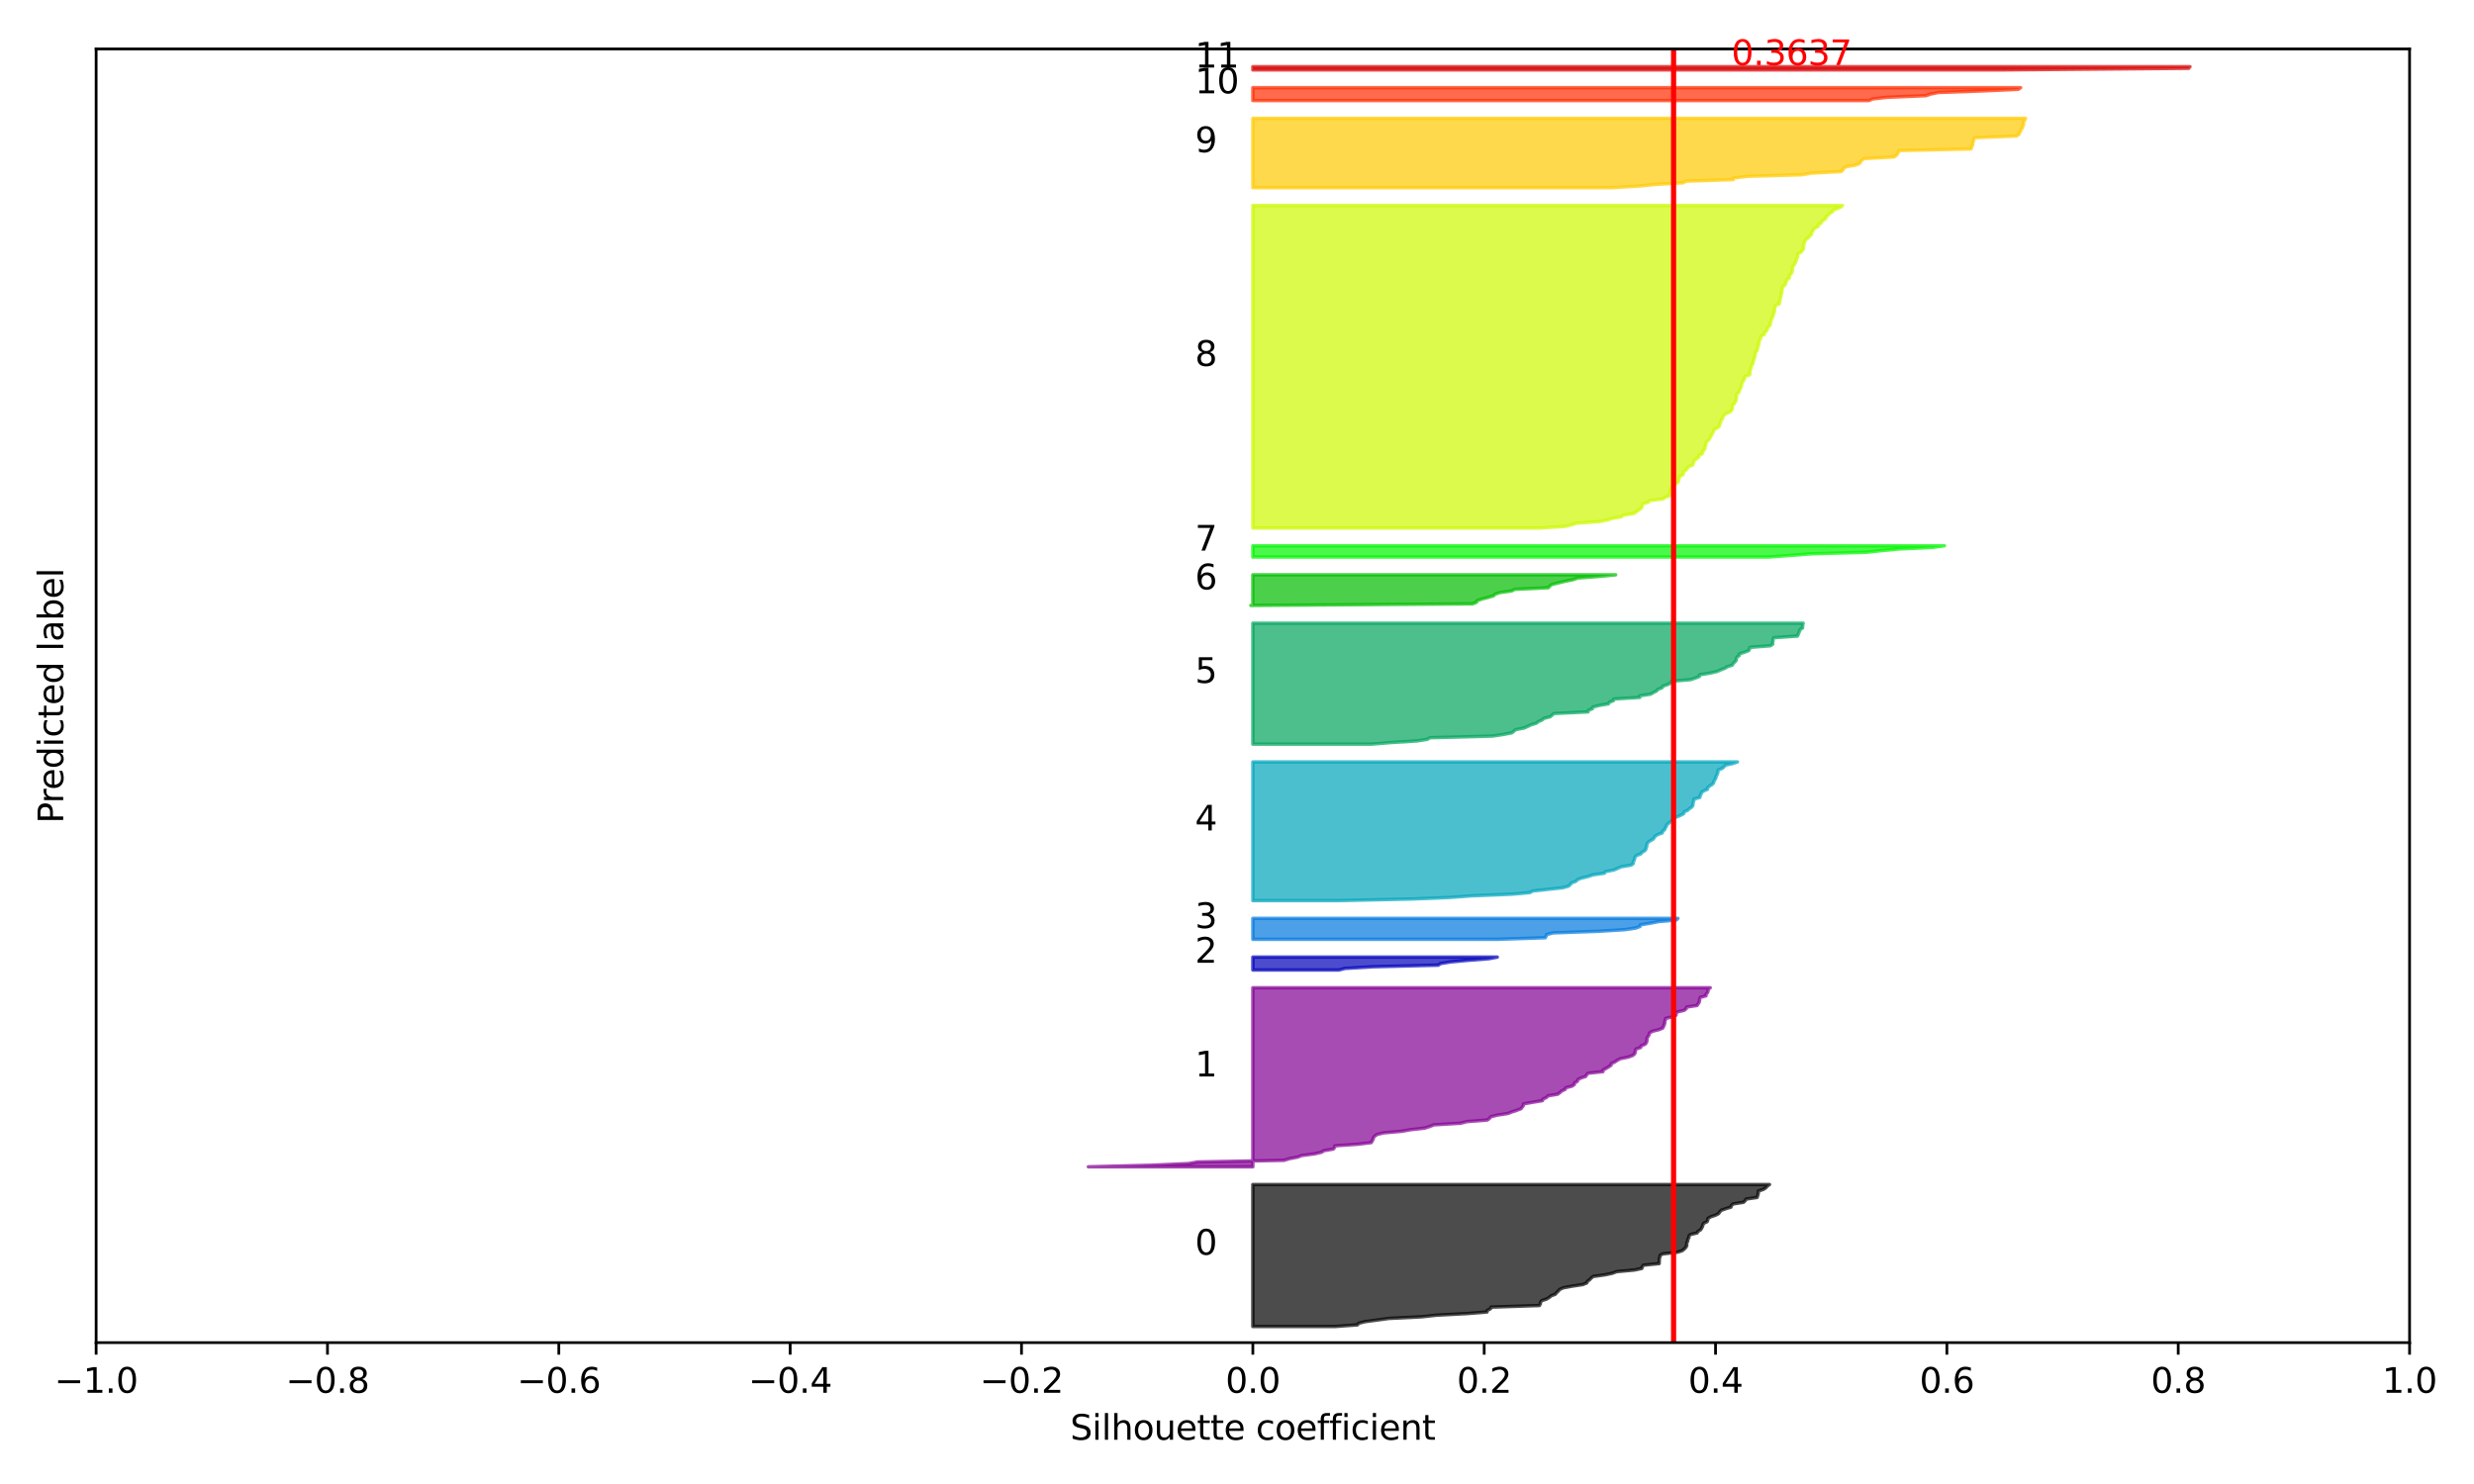 <?xml version="1.0" encoding="utf-8" standalone="no"?>
<!DOCTYPE svg PUBLIC "-//W3C//DTD SVG 1.1//EN"
  "http://www.w3.org/Graphics/SVG/1.1/DTD/svg11.dtd">
<svg xmlns:xlink="http://www.w3.org/1999/xlink" width="720pt" height="432pt" viewBox="0 0 720 432" xmlns="http://www.w3.org/2000/svg" version="1.1">
 <defs>
  <style type="text/css">*{stroke-linejoin: round; stroke-linecap: butt}</style>
 </defs>
 <g id="figure_1">
  <g id="patch_1">
   <path d="M 0 432 
L 720 432 
L 720 0 
L 0 0 
z
" style="fill: #ffffff"/>
  </g>
  <g id="axes_1">
   <g id="patch_2">
    <path d="M 27.978 390.844 
L 701.248 390.844 
L 701.248 14.251 
L 27.978 14.251 
z
" style="fill: #ffffff"/>
   </g>
   <g id="PolyCollection_1">
    <defs>
     <path id="m25651859dd" d="M 388.564 -45.852 
L 364.613 -45.852 
L 364.613 -46.321 
L 364.613 -46.791 
L 364.613 -47.261 
L 364.613 -47.73 
L 364.613 -48.2 
L 364.613 -48.669 
L 364.613 -49.139 
L 364.613 -49.608 
L 364.613 -50.078 
L 364.613 -50.548 
L 364.613 -51.017 
L 364.613 -51.487 
L 364.613 -51.956 
L 364.613 -52.426 
L 364.613 -52.895 
L 364.613 -53.365 
L 364.613 -53.835 
L 364.613 -54.304 
L 364.613 -54.774 
L 364.613 -55.243 
L 364.613 -55.713 
L 364.613 -56.182 
L 364.613 -56.652 
L 364.613 -57.122 
L 364.613 -57.591 
L 364.613 -58.061 
L 364.613 -58.53 
L 364.613 -59 
L 364.613 -59.469 
L 364.613 -59.939 
L 364.613 -60.409 
L 364.613 -60.878 
L 364.613 -61.348 
L 364.613 -61.817 
L 364.613 -62.287 
L 364.613 -62.756 
L 364.613 -63.226 
L 364.613 -63.695 
L 364.613 -64.165 
L 364.613 -64.635 
L 364.613 -65.104 
L 364.613 -65.574 
L 364.613 -66.043 
L 364.613 -66.513 
L 364.613 -66.982 
L 364.613 -67.452 
L 364.613 -67.922 
L 364.613 -68.391 
L 364.613 -68.861 
L 364.613 -69.33 
L 364.613 -69.8 
L 364.613 -70.269 
L 364.613 -70.739 
L 364.613 -71.209 
L 364.613 -71.678 
L 364.613 -72.148 
L 364.613 -72.617 
L 364.613 -73.087 
L 364.613 -73.556 
L 364.613 -74.026 
L 364.613 -74.496 
L 364.613 -74.965 
L 364.613 -75.435 
L 364.613 -75.904 
L 364.613 -76.374 
L 364.613 -76.843 
L 364.613 -77.313 
L 364.613 -77.782 
L 364.613 -78.252 
L 364.613 -78.722 
L 364.613 -79.191 
L 364.613 -79.661 
L 364.613 -80.13 
L 364.613 -80.6 
L 364.613 -81.069 
L 364.613 -81.539 
L 364.613 -82.009 
L 364.613 -82.478 
L 364.613 -82.948 
L 364.613 -83.417 
L 364.613 -83.887 
L 364.613 -84.356 
L 364.613 -84.826 
L 364.613 -85.296 
L 364.613 -85.765 
L 364.613 -86.235 
L 364.613 -86.704 
L 364.613 -87.174 
L 514.967 -87.174 
L 514.967 -87.174 
L 514.282 -86.704 
L 513.905 -86.235 
L 513.185 -85.765 
L 511.75 -85.296 
L 511.733 -84.826 
L 511.646 -84.356 
L 511.508 -83.887 
L 511.344 -83.417 
L 508.17 -82.948 
L 507.892 -82.478 
L 507.421 -82.009 
L 504.425 -81.539 
L 503.878 -81.069 
L 503.747 -80.6 
L 502.196 -80.13 
L 500.898 -79.661 
L 500.464 -79.191 
L 500.172 -78.722 
L 499.254 -78.252 
L 497.868 -77.782 
L 497.072 -77.313 
L 496.995 -76.843 
L 496.821 -76.374 
L 495.831 -75.904 
L 495.585 -75.435 
L 495.469 -74.965 
L 495.226 -74.496 
L 494.931 -74.026 
L 494.18 -73.556 
L 493.894 -73.087 
L 491.927 -72.617 
L 491.511 -72.148 
L 491.508 -71.678 
L 491.193 -71.209 
L 491.191 -70.739 
L 490.907 -70.269 
L 490.89 -69.8 
L 490.863 -69.33 
L 490.605 -68.861 
L 490.151 -68.391 
L 489.551 -67.922 
L 488.078 -67.452 
L 483.852 -66.982 
L 483.108 -66.513 
L 483.061 -66.043 
L 482.904 -65.574 
L 482.895 -65.104 
L 482.885 -64.635 
L 482.859 -64.165 
L 478.277 -63.695 
L 477.94 -63.226 
L 477.815 -62.756 
L 475.617 -62.287 
L 470.482 -61.817 
L 469.225 -61.348 
L 466.998 -60.878 
L 463.635 -60.409 
L 463.073 -59.939 
L 462.624 -59.469 
L 461.978 -59 
L 461.79 -58.53 
L 460.649 -58.061 
L 457.52 -57.591 
L 454.987 -57.122 
L 453.924 -56.652 
L 453.518 -56.182 
L 453.013 -55.713 
L 452.628 -55.243 
L 451.42 -54.774 
L 450.853 -54.304 
L 450.078 -53.835 
L 448.653 -53.365 
L 448.33 -52.895 
L 448.279 -52.426 
L 447.996 -51.956 
L 433.951 -51.487 
L 433.777 -51.017 
L 432.851 -50.548 
L 432.76 -50.078 
L 426.937 -49.608 
L 418.036 -49.139 
L 413.73 -48.669 
L 404.186 -48.2 
L 400.763 -47.73 
L 397.237 -47.261 
L 395.415 -46.791 
L 395.028 -46.321 
L 388.564 -45.852 
z
" style="stroke: #000000; stroke-opacity: 0.7"/>
    </defs>
    <g clip-path="url(#p07e2d8b23a)">
     <use xlink:href="#m25651859dd" x="0" y="432" style="fill-opacity: 0.7; stroke: #000000; stroke-opacity: 0.7"/>
    </g>
   </g>
   <g id="PolyCollection_2">
    <defs>
     <path id="m654846aa7e" d="M 316.748 -92.339 
L 364.613 -92.339 
L 364.613 -92.809 
L 364.613 -93.278 
L 364.613 -93.748 
L 364.613 -94.217 
L 364.613 -94.687 
L 364.613 -95.156 
L 364.613 -95.626 
L 364.613 -96.096 
L 364.613 -96.565 
L 364.613 -97.035 
L 364.613 -97.504 
L 364.613 -97.974 
L 364.613 -98.443 
L 364.613 -98.913 
L 364.613 -99.383 
L 364.613 -99.852 
L 364.613 -100.322 
L 364.613 -100.791 
L 364.613 -101.261 
L 364.613 -101.73 
L 364.613 -102.2 
L 364.613 -102.67 
L 364.613 -103.139 
L 364.613 -103.609 
L 364.613 -104.078 
L 364.613 -104.548 
L 364.613 -105.017 
L 364.613 -105.487 
L 364.613 -105.957 
L 364.613 -106.426 
L 364.613 -106.896 
L 364.613 -107.365 
L 364.613 -107.835 
L 364.613 -108.304 
L 364.613 -108.774 
L 364.613 -109.244 
L 364.613 -109.713 
L 364.613 -110.183 
L 364.613 -110.652 
L 364.613 -111.122 
L 364.613 -111.591 
L 364.613 -112.061 
L 364.613 -112.53 
L 364.613 -113 
L 364.613 -113.47 
L 364.613 -113.939 
L 364.613 -114.409 
L 364.613 -114.878 
L 364.613 -115.348 
L 364.613 -115.817 
L 364.613 -116.287 
L 364.613 -116.757 
L 364.613 -117.226 
L 364.613 -117.696 
L 364.613 -118.165 
L 364.613 -118.635 
L 364.613 -119.104 
L 364.613 -119.574 
L 364.613 -120.044 
L 364.613 -120.513 
L 364.613 -120.983 
L 364.613 -121.452 
L 364.613 -121.922 
L 364.613 -122.391 
L 364.613 -122.861 
L 364.613 -123.331 
L 364.613 -123.8 
L 364.613 -124.27 
L 364.613 -124.739 
L 364.613 -125.209 
L 364.613 -125.678 
L 364.613 -126.148 
L 364.613 -126.617 
L 364.613 -127.087 
L 364.613 -127.557 
L 364.613 -128.026 
L 364.613 -128.496 
L 364.613 -128.965 
L 364.613 -129.435 
L 364.613 -129.904 
L 364.613 -130.374 
L 364.613 -130.844 
L 364.613 -131.313 
L 364.613 -131.783 
L 364.613 -132.252 
L 364.613 -132.722 
L 364.613 -133.191 
L 364.613 -133.661 
L 364.613 -134.131 
L 364.613 -134.6 
L 364.613 -135.07 
L 364.613 -135.539 
L 364.613 -136.009 
L 364.613 -136.478 
L 364.613 -136.948 
L 364.613 -137.418 
L 364.613 -137.887 
L 364.613 -138.357 
L 364.613 -138.826 
L 364.613 -139.296 
L 364.613 -139.765 
L 364.613 -140.235 
L 364.613 -140.705 
L 364.613 -141.174 
L 364.613 -141.644 
L 364.613 -142.113 
L 364.613 -142.583 
L 364.613 -143.052 
L 364.613 -143.522 
L 364.613 -143.991 
L 364.613 -144.461 
L 497.722 -144.461 
L 497.722 -144.461 
L 497.163 -143.991 
L 497.094 -143.522 
L 496.943 -143.052 
L 496.51 -142.583 
L 496.498 -142.113 
L 494.818 -141.644 
L 494.654 -141.174 
L 494.601 -140.705 
L 494.506 -140.235 
L 494.2 -139.765 
L 493.885 -139.296 
L 490.814 -138.826 
L 490.733 -138.357 
L 490.137 -137.887 
L 488.156 -137.418 
L 487.769 -136.948 
L 487.767 -136.478 
L 486.826 -136.009 
L 484.755 -135.539 
L 484.683 -135.07 
L 484.501 -134.6 
L 484.49 -134.131 
L 484.339 -133.661 
L 484.131 -133.191 
L 483.901 -132.722 
L 482.756 -132.252 
L 480.868 -131.783 
L 480.061 -131.313 
L 479.944 -130.844 
L 479.714 -130.374 
L 479.351 -129.904 
L 479.312 -129.435 
L 479.293 -128.965 
L 479.148 -128.496 
L 478.781 -128.026 
L 477.613 -127.557 
L 477.5 -127.087 
L 476.13 -126.617 
L 475.919 -126.148 
L 475.903 -125.678 
L 475.706 -125.209 
L 475.126 -124.739 
L 473.805 -124.27 
L 471.489 -123.8 
L 470.644 -123.331 
L 469.957 -122.861 
L 468.919 -122.391 
L 468.867 -121.922 
L 468.177 -121.452 
L 467.386 -120.983 
L 466.522 -120.513 
L 466.502 -120.044 
L 462.153 -119.574 
L 461.741 -119.104 
L 461.457 -118.635 
L 459.997 -118.165 
L 459.157 -117.696 
L 459.063 -117.226 
L 458.244 -116.757 
L 458.167 -116.287 
L 457.481 -115.817 
L 455.66 -115.348 
L 455.498 -114.878 
L 454.496 -114.409 
L 453.961 -113.939 
L 453.35 -113.47 
L 450.52 -113 
L 450.091 -112.53 
L 449.036 -112.061 
L 448.898 -111.591 
L 446.047 -111.122 
L 443.412 -110.652 
L 443.353 -110.183 
L 443.004 -109.713 
L 442.65 -109.244 
L 441.388 -108.774 
L 439.974 -108.304 
L 438.751 -107.835 
L 435.655 -107.365 
L 433.853 -106.896 
L 433.477 -106.426 
L 432.853 -105.957 
L 426.857 -105.487 
L 425.075 -105.017 
L 417.304 -104.548 
L 416.118 -104.078 
L 414.626 -103.609 
L 410.541 -103.139 
L 407.849 -102.67 
L 402.562 -102.2 
L 400.727 -101.73 
L 400.073 -101.261 
L 399.702 -100.791 
L 399.592 -100.322 
L 399.35 -99.852 
L 399.068 -99.383 
L 395.259 -98.913 
L 388.471 -98.443 
L 388.405 -97.974 
L 388.036 -97.504 
L 385.285 -97.035 
L 384.547 -96.565 
L 382.486 -96.096 
L 378.844 -95.626 
L 377.579 -95.156 
L 375.165 -94.687 
L 373.64 -94.217 
L 348.482 -93.748 
L 345.907 -93.278 
L 335.527 -92.809 
L 316.748 -92.339 
z
" style="stroke: #820093; stroke-opacity: 0.7"/>
    </defs>
    <g clip-path="url(#p07e2d8b23a)">
     <use xlink:href="#m654846aa7e" x="0" y="432" style="fill: #820093; fill-opacity: 0.7; stroke: #820093; stroke-opacity: 0.7"/>
    </g>
   </g>
   <g id="PolyCollection_3">
    <defs>
     <path id="m711952a41f" d="M 389.634 -149.626 
L 364.613 -149.626 
L 364.613 -150.096 
L 364.613 -150.565 
L 364.613 -151.035 
L 364.613 -151.505 
L 364.613 -151.974 
L 364.613 -152.444 
L 364.613 -152.913 
L 364.613 -153.383 
L 435.749 -153.383 
L 435.749 -153.383 
L 433.213 -152.913 
L 427.175 -152.444 
L 422.111 -151.974 
L 419.246 -151.505 
L 418.549 -151.035 
L 399.46 -150.565 
L 391.45 -150.096 
L 389.634 -149.626 
z
" style="stroke: #0000b9; stroke-opacity: 0.7"/>
    </defs>
    <g clip-path="url(#p07e2d8b23a)">
     <use xlink:href="#m711952a41f" x="0" y="432" style="fill: #0000b9; fill-opacity: 0.7; stroke: #0000b9; stroke-opacity: 0.7"/>
    </g>
   </g>
   <g id="PolyCollection_4">
    <defs>
     <path id="m4309e79efb" d="M 435.506 -158.548 
L 364.613 -158.548 
L 364.613 -159.018 
L 364.613 -159.487 
L 364.613 -159.957 
L 364.613 -160.426 
L 364.613 -160.896 
L 364.613 -161.365 
L 364.613 -161.835 
L 364.613 -162.305 
L 364.613 -162.774 
L 364.613 -163.244 
L 364.613 -163.713 
L 364.613 -164.183 
L 364.613 -164.652 
L 488.331 -164.652 
L 488.331 -164.652 
L 487.818 -164.183 
L 482.629 -163.713 
L 480.274 -163.244 
L 477.392 -162.774 
L 477.298 -162.305 
L 476.033 -161.835 
L 472.852 -161.365 
L 465.326 -160.896 
L 452.034 -160.426 
L 450.128 -159.957 
L 449.959 -159.487 
L 449.721 -159.018 
L 435.506 -158.548 
z
" style="stroke: #0078dd; stroke-opacity: 0.7"/>
    </defs>
    <g clip-path="url(#p07e2d8b23a)">
     <use xlink:href="#m4309e79efb" x="0" y="432" style="fill: #0078dd; fill-opacity: 0.7; stroke: #0078dd; stroke-opacity: 0.7"/>
    </g>
   </g>
   <g id="PolyCollection_5">
    <defs>
     <path id="m66cce1c41d" d="M 389.41 -169.818 
L 364.613 -169.818 
L 364.613 -170.287 
L 364.613 -170.757 
L 364.613 -171.226 
L 364.613 -171.696 
L 364.613 -172.166 
L 364.613 -172.635 
L 364.613 -173.105 
L 364.613 -173.574 
L 364.613 -174.044 
L 364.613 -174.513 
L 364.613 -174.983 
L 364.613 -175.452 
L 364.613 -175.922 
L 364.613 -176.392 
L 364.613 -176.861 
L 364.613 -177.331 
L 364.613 -177.8 
L 364.613 -178.27 
L 364.613 -178.739 
L 364.613 -179.209 
L 364.613 -179.679 
L 364.613 -180.148 
L 364.613 -180.618 
L 364.613 -181.087 
L 364.613 -181.557 
L 364.613 -182.026 
L 364.613 -182.496 
L 364.613 -182.966 
L 364.613 -183.435 
L 364.613 -183.905 
L 364.613 -184.374 
L 364.613 -184.844 
L 364.613 -185.313 
L 364.613 -185.783 
L 364.613 -186.253 
L 364.613 -186.722 
L 364.613 -187.192 
L 364.613 -187.661 
L 364.613 -188.131 
L 364.613 -188.6 
L 364.613 -189.07 
L 364.613 -189.54 
L 364.613 -190.009 
L 364.613 -190.479 
L 364.613 -190.948 
L 364.613 -191.418 
L 364.613 -191.887 
L 364.613 -192.357 
L 364.613 -192.826 
L 364.613 -193.296 
L 364.613 -193.766 
L 364.613 -194.235 
L 364.613 -194.705 
L 364.613 -195.174 
L 364.613 -195.644 
L 364.613 -196.113 
L 364.613 -196.583 
L 364.613 -197.053 
L 364.613 -197.522 
L 364.613 -197.992 
L 364.613 -198.461 
L 364.613 -198.931 
L 364.613 -199.4 
L 364.613 -199.87 
L 364.613 -200.34 
L 364.613 -200.809 
L 364.613 -201.279 
L 364.613 -201.748 
L 364.613 -202.218 
L 364.613 -202.687 
L 364.613 -203.157 
L 364.613 -203.627 
L 364.613 -204.096 
L 364.613 -204.566 
L 364.613 -205.035 
L 364.613 -205.505 
L 364.613 -205.974 
L 364.613 -206.444 
L 364.613 -206.913 
L 364.613 -207.383 
L 364.613 -207.853 
L 364.613 -208.322 
L 364.613 -208.792 
L 364.613 -209.261 
L 364.613 -209.731 
L 364.613 -210.2 
L 505.65 -210.2 
L 505.65 -210.2 
L 504.28 -209.731 
L 502.16 -209.261 
L 501.74 -208.792 
L 501.2 -208.322 
L 500.014 -207.853 
L 499.968 -207.383 
L 499.883 -206.913 
L 499.702 -206.444 
L 499.419 -205.974 
L 499.35 -205.505 
L 499.071 -205.035 
L 498.788 -204.566 
L 498.708 -204.096 
L 498.252 -203.627 
L 497.488 -203.157 
L 496.937 -202.687 
L 496.904 -202.218 
L 495.779 -201.748 
L 495.17 -201.279 
L 495.047 -200.809 
L 494.762 -200.34 
L 494.718 -199.87 
L 492.997 -199.4 
L 492.947 -198.931 
L 492.789 -198.461 
L 492.717 -197.992 
L 492.674 -197.522 
L 492.334 -197.053 
L 491.618 -196.583 
L 491.136 -196.113 
L 490.073 -195.644 
L 490.025 -195.174 
L 489.177 -194.705 
L 488.108 -194.235 
L 486.848 -193.766 
L 486.803 -193.296 
L 486.168 -192.826 
L 485.644 -192.357 
L 485.068 -191.887 
L 484.927 -191.418 
L 484.633 -190.948 
L 484.449 -190.479 
L 483.865 -190.009 
L 483.772 -189.54 
L 482.477 -189.07 
L 481.701 -188.6 
L 481.426 -188.131 
L 481.037 -187.661 
L 480.157 -187.192 
L 479.563 -186.722 
L 479.299 -186.253 
L 479.269 -185.783 
L 479.133 -185.313 
L 479.011 -184.844 
L 478.712 -184.374 
L 477.868 -183.905 
L 477.539 -183.435 
L 476.276 -182.966 
L 475.824 -182.496 
L 475.722 -182.026 
L 475.596 -181.557 
L 475.331 -181.087 
L 475.329 -180.618 
L 474.691 -180.148 
L 471.813 -179.679 
L 470.77 -179.209 
L 469.66 -178.739 
L 467.218 -178.27 
L 466.913 -177.8 
L 463.571 -177.331 
L 462.225 -176.861 
L 460.216 -176.392 
L 459.076 -175.922 
L 458.624 -175.452 
L 457.341 -174.983 
L 456.995 -174.513 
L 456.474 -174.044 
L 454.776 -173.574 
L 450.445 -173.105 
L 446.096 -172.635 
L 445.225 -172.166 
L 440.065 -171.696 
L 428.404 -171.226 
L 422.125 -170.757 
L 410.712 -170.287 
L 389.41 -169.818 
z
" style="stroke: #00a4bb; stroke-opacity: 0.7"/>
    </defs>
    <g clip-path="url(#p07e2d8b23a)">
     <use xlink:href="#m66cce1c41d" x="0" y="432" style="fill: #00a4bb; fill-opacity: 0.7; stroke: #00a4bb; stroke-opacity: 0.7"/>
    </g>
   </g>
   <g id="PolyCollection_6">
    <defs>
     <path id="m4b6f84d130" d="M 399.123 -215.366 
L 364.613 -215.366 
L 364.613 -215.835 
L 364.613 -216.305 
L 364.613 -216.774 
L 364.613 -217.244 
L 364.613 -217.714 
L 364.613 -218.183 
L 364.613 -218.653 
L 364.613 -219.122 
L 364.613 -219.592 
L 364.613 -220.061 
L 364.613 -220.531 
L 364.613 -221.001 
L 364.613 -221.47 
L 364.613 -221.94 
L 364.613 -222.409 
L 364.613 -222.879 
L 364.613 -223.348 
L 364.613 -223.818 
L 364.613 -224.287 
L 364.613 -224.757 
L 364.613 -225.227 
L 364.613 -225.696 
L 364.613 -226.166 
L 364.613 -226.635 
L 364.613 -227.105 
L 364.613 -227.574 
L 364.613 -228.044 
L 364.613 -228.514 
L 364.613 -228.983 
L 364.613 -229.453 
L 364.613 -229.922 
L 364.613 -230.392 
L 364.613 -230.861 
L 364.613 -231.331 
L 364.613 -231.801 
L 364.613 -232.27 
L 364.613 -232.74 
L 364.613 -233.209 
L 364.613 -233.679 
L 364.613 -234.148 
L 364.613 -234.618 
L 364.613 -235.088 
L 364.613 -235.557 
L 364.613 -236.027 
L 364.613 -236.496 
L 364.613 -236.966 
L 364.613 -237.435 
L 364.613 -237.905 
L 364.613 -238.375 
L 364.613 -238.844 
L 364.613 -239.314 
L 364.613 -239.783 
L 364.613 -240.253 
L 364.613 -240.722 
L 364.613 -241.192 
L 364.613 -241.661 
L 364.613 -242.131 
L 364.613 -242.601 
L 364.613 -243.07 
L 364.613 -243.54 
L 364.613 -244.009 
L 364.613 -244.479 
L 364.613 -244.948 
L 364.613 -245.418 
L 364.613 -245.888 
L 364.613 -246.357 
L 364.613 -246.827 
L 364.613 -247.296 
L 364.613 -247.766 
L 364.613 -248.235 
L 364.613 -248.705 
L 364.613 -249.175 
L 364.613 -249.644 
L 364.613 -250.114 
L 364.613 -250.583 
L 524.765 -250.583 
L 524.765 -250.583 
L 524.639 -250.114 
L 524.617 -249.644 
L 524.579 -249.175 
L 523.807 -248.705 
L 523.716 -248.235 
L 523.498 -247.766 
L 523.337 -247.296 
L 523.098 -246.827 
L 516.214 -246.357 
L 516.021 -245.888 
L 515.983 -245.418 
L 515.918 -244.948 
L 515.911 -244.479 
L 515.256 -244.009 
L 509.243 -243.54 
L 509.172 -243.07 
L 508.909 -242.601 
L 507.675 -242.131 
L 506.212 -241.661 
L 506.17 -241.192 
L 505.511 -240.722 
L 505.328 -240.253 
L 505.297 -239.783 
L 504.874 -239.314 
L 504.395 -238.844 
L 504.151 -238.375 
L 502.686 -237.905 
L 501.914 -237.435 
L 500.695 -236.966 
L 499.616 -236.496 
L 497.529 -236.027 
L 494.609 -235.557 
L 494.574 -235.088 
L 493.374 -234.618 
L 491.981 -234.148 
L 486.426 -233.679 
L 486.37 -233.209 
L 485.349 -232.74 
L 483.958 -232.27 
L 483.708 -231.801 
L 482.501 -231.331 
L 482.091 -230.861 
L 481.17 -230.392 
L 480.361 -229.922 
L 477.228 -229.453 
L 477.22 -228.983 
L 469.626 -228.514 
L 469.559 -228.044 
L 468.341 -227.574 
L 468.096 -227.105 
L 465.365 -226.635 
L 463.528 -226.166 
L 463.438 -225.696 
L 462.235 -225.227 
L 462.168 -224.757 
L 452.241 -224.287 
L 451.684 -223.818 
L 451.155 -223.348 
L 449.334 -222.879 
L 448.776 -222.409 
L 447.7 -221.94 
L 447.112 -221.47 
L 445.548 -221.001 
L 444.594 -220.531 
L 443.531 -220.061 
L 441.092 -219.592 
L 440.561 -219.122 
L 439.959 -218.653 
L 437.487 -218.183 
L 434.343 -217.714 
L 416.173 -217.244 
L 415.358 -216.774 
L 412.385 -216.305 
L 404.791 -215.835 
L 399.123 -215.366 
z
" style="stroke: #00a55d; stroke-opacity: 0.7"/>
    </defs>
    <g clip-path="url(#p07e2d8b23a)">
     <use xlink:href="#m4b6f84d130" x="0" y="432" style="fill: #00a55d; fill-opacity: 0.7; stroke: #00a55d; stroke-opacity: 0.7"/>
    </g>
   </g>
   <g id="PolyCollection_7">
    <defs>
     <path id="m544bb73fcc" d="M 364.039 -255.748 
L 364.613 -255.748 
L 364.613 -256.218 
L 364.613 -256.688 
L 364.613 -257.157 
L 364.613 -257.627 
L 364.613 -258.096 
L 364.613 -258.566 
L 364.613 -259.035 
L 364.613 -259.505 
L 364.613 -259.975 
L 364.613 -260.444 
L 364.613 -260.914 
L 364.613 -261.383 
L 364.613 -261.853 
L 364.613 -262.322 
L 364.613 -262.792 
L 364.613 -263.262 
L 364.613 -263.731 
L 364.613 -264.201 
L 364.613 -264.67 
L 470.196 -264.67 
L 470.196 -264.67 
L 465.313 -264.201 
L 459.117 -263.731 
L 457.792 -263.262 
L 455.496 -262.792 
L 453.538 -262.322 
L 451.645 -261.853 
L 451 -261.383 
L 450.611 -260.914 
L 440.831 -260.444 
L 439.923 -259.975 
L 436.523 -259.505 
L 435.092 -259.035 
L 434.652 -258.566 
L 433.064 -258.096 
L 431.275 -257.627 
L 429.856 -257.157 
L 429.707 -256.688 
L 428.552 -256.218 
L 364.039 -255.748 
z
" style="stroke: #00bc00; stroke-opacity: 0.7"/>
    </defs>
    <g clip-path="url(#p07e2d8b23a)">
     <use xlink:href="#m544bb73fcc" x="0" y="432" style="fill: #00bc00; fill-opacity: 0.7; stroke: #00bc00; stroke-opacity: 0.7"/>
    </g>
   </g>
   <g id="PolyCollection_8">
    <defs>
     <path id="m1ea34bad86" d="M 514.609 -269.836 
L 364.613 -269.836 
L 364.613 -270.305 
L 364.613 -270.775 
L 364.613 -271.244 
L 364.613 -271.714 
L 364.613 -272.183 
L 364.613 -272.653 
L 364.613 -273.122 
L 565.896 -273.122 
L 565.896 -273.122 
L 562.517 -272.653 
L 552.572 -272.183 
L 547.643 -271.714 
L 543.433 -271.244 
L 527.105 -270.775 
L 520.982 -270.305 
L 514.609 -269.836 
z
" style="stroke: #00f400; stroke-opacity: 0.7"/>
    </defs>
    <g clip-path="url(#p07e2d8b23a)">
     <use xlink:href="#m1ea34bad86" x="0" y="432" style="fill: #00f400; fill-opacity: 0.7; stroke: #00f400; stroke-opacity: 0.7"/>
    </g>
   </g>
   <g id="PolyCollection_9">
    <defs>
     <path id="m720dd9f425" d="M 448.201 -278.288 
L 364.613 -278.288 
L 364.613 -278.757 
L 364.613 -279.227 
L 364.613 -279.696 
L 364.613 -280.166 
L 364.613 -280.636 
L 364.613 -281.105 
L 364.613 -281.575 
L 364.613 -282.044 
L 364.613 -282.514 
L 364.613 -282.983 
L 364.613 -283.453 
L 364.613 -283.923 
L 364.613 -284.392 
L 364.613 -284.862 
L 364.613 -285.331 
L 364.613 -285.801 
L 364.613 -286.27 
L 364.613 -286.74 
L 364.613 -287.209 
L 364.613 -287.679 
L 364.613 -288.149 
L 364.613 -288.618 
L 364.613 -289.088 
L 364.613 -289.557 
L 364.613 -290.027 
L 364.613 -290.496 
L 364.613 -290.966 
L 364.613 -291.436 
L 364.613 -291.905 
L 364.613 -292.375 
L 364.613 -292.844 
L 364.613 -293.314 
L 364.613 -293.783 
L 364.613 -294.253 
L 364.613 -294.723 
L 364.613 -295.192 
L 364.613 -295.662 
L 364.613 -296.131 
L 364.613 -296.601 
L 364.613 -297.07 
L 364.613 -297.54 
L 364.613 -298.01 
L 364.613 -298.479 
L 364.613 -298.949 
L 364.613 -299.418 
L 364.613 -299.888 
L 364.613 -300.357 
L 364.613 -300.827 
L 364.613 -301.297 
L 364.613 -301.766 
L 364.613 -302.236 
L 364.613 -302.705 
L 364.613 -303.175 
L 364.613 -303.644 
L 364.613 -304.114 
L 364.613 -304.583 
L 364.613 -305.053 
L 364.613 -305.523 
L 364.613 -305.992 
L 364.613 -306.462 
L 364.613 -306.931 
L 364.613 -307.401 
L 364.613 -307.87 
L 364.613 -308.34 
L 364.613 -308.81 
L 364.613 -309.279 
L 364.613 -309.749 
L 364.613 -310.218 
L 364.613 -310.688 
L 364.613 -311.157 
L 364.613 -311.627 
L 364.613 -312.097 
L 364.613 -312.566 
L 364.613 -313.036 
L 364.613 -313.505 
L 364.613 -313.975 
L 364.613 -314.444 
L 364.613 -314.914 
L 364.613 -315.384 
L 364.613 -315.853 
L 364.613 -316.323 
L 364.613 -316.792 
L 364.613 -317.262 
L 364.613 -317.731 
L 364.613 -318.201 
L 364.613 -318.671 
L 364.613 -319.14 
L 364.613 -319.61 
L 364.613 -320.079 
L 364.613 -320.549 
L 364.613 -321.018 
L 364.613 -321.488 
L 364.613 -321.957 
L 364.613 -322.427 
L 364.613 -322.897 
L 364.613 -323.366 
L 364.613 -323.836 
L 364.613 -324.305 
L 364.613 -324.775 
L 364.613 -325.244 
L 364.613 -325.714 
L 364.613 -326.184 
L 364.613 -326.653 
L 364.613 -327.123 
L 364.613 -327.592 
L 364.613 -328.062 
L 364.613 -328.531 
L 364.613 -329.001 
L 364.613 -329.471 
L 364.613 -329.94 
L 364.613 -330.41 
L 364.613 -330.879 
L 364.613 -331.349 
L 364.613 -331.818 
L 364.613 -332.288 
L 364.613 -332.758 
L 364.613 -333.227 
L 364.613 -333.697 
L 364.613 -334.166 
L 364.613 -334.636 
L 364.613 -335.105 
L 364.613 -335.575 
L 364.613 -336.044 
L 364.613 -336.514 
L 364.613 -336.984 
L 364.613 -337.453 
L 364.613 -337.923 
L 364.613 -338.392 
L 364.613 -338.862 
L 364.613 -339.331 
L 364.613 -339.801 
L 364.613 -340.271 
L 364.613 -340.74 
L 364.613 -341.21 
L 364.613 -341.679 
L 364.613 -342.149 
L 364.613 -342.618 
L 364.613 -343.088 
L 364.613 -343.558 
L 364.613 -344.027 
L 364.613 -344.497 
L 364.613 -344.966 
L 364.613 -345.436 
L 364.613 -345.905 
L 364.613 -346.375 
L 364.613 -346.845 
L 364.613 -347.314 
L 364.613 -347.784 
L 364.613 -348.253 
L 364.613 -348.723 
L 364.613 -349.192 
L 364.613 -349.662 
L 364.613 -350.132 
L 364.613 -350.601 
L 364.613 -351.071 
L 364.613 -351.54 
L 364.613 -352.01 
L 364.613 -352.479 
L 364.613 -352.949 
L 364.613 -353.418 
L 364.613 -353.888 
L 364.613 -354.358 
L 364.613 -354.827 
L 364.613 -355.297 
L 364.613 -355.766 
L 364.613 -356.236 
L 364.613 -356.705 
L 364.613 -357.175 
L 364.613 -357.645 
L 364.613 -358.114 
L 364.613 -358.584 
L 364.613 -359.053 
L 364.613 -359.523 
L 364.613 -359.992 
L 364.613 -360.462 
L 364.613 -360.932 
L 364.613 -361.401 
L 364.613 -361.871 
L 364.613 -362.34 
L 364.613 -362.81 
L 364.613 -363.279 
L 364.613 -363.749 
L 364.613 -364.219 
L 364.613 -364.688 
L 364.613 -365.158 
L 364.613 -365.627 
L 364.613 -366.097 
L 364.613 -366.566 
L 364.613 -367.036 
L 364.613 -367.505 
L 364.613 -367.975 
L 364.613 -368.445 
L 364.613 -368.914 
L 364.613 -369.384 
L 364.613 -369.853 
L 364.613 -370.323 
L 364.613 -370.792 
L 364.613 -371.262 
L 364.613 -371.732 
L 364.613 -372.201 
L 536.22 -372.201 
L 536.22 -372.201 
L 535.776 -371.732 
L 534.677 -371.262 
L 533.389 -370.792 
L 533.303 -370.323 
L 532.402 -369.853 
L 532.107 -369.384 
L 531.42 -368.914 
L 531.382 -368.445 
L 530.836 -367.975 
L 530.092 -367.505 
L 530.006 -367.036 
L 529.137 -366.566 
L 529.128 -366.097 
L 528.232 -365.627 
L 527.759 -365.158 
L 527.546 -364.688 
L 527.191 -364.219 
L 527.173 -363.749 
L 526.681 -363.279 
L 526.274 -362.81 
L 525.659 -362.34 
L 525.329 -361.871 
L 525.173 -361.401 
L 524.94 -360.932 
L 524.938 -360.462 
L 524.868 -359.992 
L 524.858 -359.523 
L 524.523 -359.053 
L 524.159 -358.584 
L 523.285 -358.114 
L 523.198 -357.645 
L 523.166 -357.175 
L 522.931 -356.705 
L 522.746 -356.236 
L 522.625 -355.766 
L 522.362 -355.297 
L 522.133 -354.827 
L 521.706 -354.358 
L 521.679 -353.888 
L 521.678 -353.418 
L 521.575 -352.949 
L 521.428 -352.479 
L 520.93 -352.01 
L 520.764 -351.54 
L 520.751 -351.071 
L 520.026 -350.601 
L 519.918 -350.132 
L 519.727 -349.662 
L 519.596 -349.192 
L 519.071 -348.723 
L 518.743 -348.253 
L 518.664 -347.784 
L 518.586 -347.314 
L 518.537 -346.845 
L 518.398 -346.375 
L 518.326 -345.905 
L 518.214 -345.436 
L 518.076 -344.966 
L 518.05 -344.497 
L 517.873 -344.027 
L 517.842 -343.558 
L 516.754 -343.088 
L 516.6 -342.618 
L 516.496 -342.149 
L 516.435 -341.679 
L 516.391 -341.21 
L 516.22 -340.74 
L 516.035 -340.271 
L 515.959 -339.801 
L 515.615 -339.331 
L 515.475 -338.862 
L 515.385 -338.392 
L 515.238 -337.923 
L 515.194 -337.453 
L 514.799 -336.984 
L 514.357 -336.514 
L 514.328 -336.044 
L 514.016 -335.575 
L 513.495 -335.105 
L 513.475 -334.636 
L 512.498 -334.166 
L 512.432 -333.697 
L 512.288 -333.227 
L 511.943 -332.758 
L 511.901 -332.288 
L 511.878 -331.818 
L 511.719 -331.349 
L 511.572 -330.879 
L 511.477 -330.41 
L 511.343 -329.94 
L 510.919 -329.471 
L 510.89 -329.001 
L 510.731 -328.531 
L 510.694 -328.062 
L 510.521 -327.592 
L 510.386 -327.123 
L 510.219 -326.653 
L 510.177 -326.184 
L 509.824 -325.714 
L 509.67 -325.244 
L 509.585 -324.775 
L 509.375 -324.305 
L 509.304 -323.836 
L 509.264 -323.366 
L 509.219 -322.897 
L 507.835 -322.427 
L 507.736 -321.957 
L 507.612 -321.488 
L 507.256 -321.018 
L 506.986 -320.549 
L 506.858 -320.079 
L 506.829 -319.61 
L 506.564 -319.14 
L 506.406 -318.671 
L 506.184 -318.201 
L 506.049 -317.731 
L 505.385 -317.262 
L 505.371 -316.792 
L 505.352 -316.323 
L 505.335 -315.853 
L 505.238 -315.384 
L 504.976 -314.914 
L 504.703 -314.444 
L 504.215 -313.975 
L 504.194 -313.505 
L 504.161 -313.036 
L 503.936 -312.566 
L 503.507 -312.097 
L 502.356 -311.627 
L 501.723 -311.157 
L 501.403 -310.688 
L 501.369 -310.218 
L 500.934 -309.749 
L 500.829 -309.279 
L 500.641 -308.81 
L 500.458 -308.34 
L 500.331 -307.87 
L 499.682 -307.401 
L 498.86 -306.931 
L 498.704 -306.462 
L 498.453 -305.992 
L 498.191 -305.523 
L 497.94 -305.053 
L 497.673 -304.583 
L 497.457 -304.114 
L 496.944 -303.644 
L 496.551 -303.175 
L 496.474 -302.705 
L 496.382 -302.236 
L 496.206 -301.766 
L 496.18 -301.297 
L 495.738 -300.827 
L 495.535 -300.357 
L 495.371 -299.888 
L 494.43 -299.418 
L 494.389 -298.949 
L 493.799 -298.479 
L 493.13 -298.01 
L 492.89 -297.54 
L 492.798 -297.07 
L 492.599 -296.601 
L 491.378 -296.131 
L 491.055 -295.662 
L 490.701 -295.192 
L 489.977 -294.723 
L 489.919 -294.253 
L 489.752 -293.783 
L 488.786 -293.314 
L 488.71 -292.844 
L 488.537 -292.375 
L 488.487 -291.905 
L 488.203 -291.436 
L 487.142 -290.966 
L 487.121 -290.496 
L 486.361 -290.027 
L 486.203 -289.557 
L 486.098 -289.088 
L 486 -288.618 
L 485.923 -288.149 
L 485.902 -287.679 
L 484.578 -287.209 
L 483.951 -286.74 
L 479.937 -286.27 
L 479.724 -285.801 
L 478.063 -285.331 
L 477.94 -284.862 
L 477.851 -284.392 
L 477.502 -283.923 
L 476.811 -283.453 
L 476.148 -282.983 
L 475.513 -282.514 
L 472.423 -282.044 
L 471.889 -281.575 
L 469.25 -281.105 
L 467.781 -280.636 
L 465.484 -280.166 
L 458.83 -279.696 
L 457.36 -279.227 
L 455.377 -278.757 
L 448.201 -278.288 
z
" style="stroke: #ccf900; stroke-opacity: 0.7"/>
    </defs>
    <g clip-path="url(#p07e2d8b23a)">
     <use xlink:href="#m720dd9f425" x="0" y="432" style="fill: #ccf900; fill-opacity: 0.7; stroke: #ccf900; stroke-opacity: 0.7"/>
    </g>
   </g>
   <g id="PolyCollection_10">
    <defs>
     <path id="m436fd099b5" d="M 469.349 -377.366 
L 364.613 -377.366 
L 364.613 -377.836 
L 364.613 -378.306 
L 364.613 -378.775 
L 364.613 -379.245 
L 364.613 -379.714 
L 364.613 -380.184 
L 364.613 -380.653 
L 364.613 -381.123 
L 364.613 -381.593 
L 364.613 -382.062 
L 364.613 -382.532 
L 364.613 -383.001 
L 364.613 -383.471 
L 364.613 -383.94 
L 364.613 -384.41 
L 364.613 -384.879 
L 364.613 -385.349 
L 364.613 -385.819 
L 364.613 -386.288 
L 364.613 -386.758 
L 364.613 -387.227 
L 364.613 -387.697 
L 364.613 -388.166 
L 364.613 -388.636 
L 364.613 -389.106 
L 364.613 -389.575 
L 364.613 -390.045 
L 364.613 -390.514 
L 364.613 -390.984 
L 364.613 -391.453 
L 364.613 -391.923 
L 364.613 -392.393 
L 364.613 -392.862 
L 364.613 -393.332 
L 364.613 -393.801 
L 364.613 -394.271 
L 364.613 -394.74 
L 364.613 -395.21 
L 364.613 -395.68 
L 364.613 -396.149 
L 364.613 -396.619 
L 364.613 -397.088 
L 364.613 -397.558 
L 589.484 -397.558 
L 589.484 -397.558 
L 589.311 -397.088 
L 588.959 -396.619 
L 588.928 -396.149 
L 588.888 -395.68 
L 588.681 -395.21 
L 588.546 -394.74 
L 588.14 -394.271 
L 588.042 -393.801 
L 587.705 -393.332 
L 587.567 -392.862 
L 586.788 -392.393 
L 574.647 -391.923 
L 574.409 -391.453 
L 574.359 -390.984 
L 574.162 -390.514 
L 574.129 -390.045 
L 574.019 -389.575 
L 573.755 -389.106 
L 573.639 -388.636 
L 552.563 -388.166 
L 552.484 -387.697 
L 552.254 -387.227 
L 551.85 -386.758 
L 551.188 -386.288 
L 542.473 -385.819 
L 541.843 -385.349 
L 541.484 -384.879 
L 541.164 -384.41 
L 540.041 -383.94 
L 537.36 -383.471 
L 536.505 -383.001 
L 536.323 -382.532 
L 535.848 -382.062 
L 527.063 -381.593 
L 524.492 -381.123 
L 508.557 -380.653 
L 504.528 -380.184 
L 504.431 -379.714 
L 490.659 -379.245 
L 489.829 -378.775 
L 481.838 -378.306 
L 477.094 -377.836 
L 469.349 -377.366 
z
" style="stroke: #ffc900; stroke-opacity: 0.7"/>
    </defs>
    <g clip-path="url(#p07e2d8b23a)">
     <use xlink:href="#m436fd099b5" x="0" y="432" style="fill: #ffc900; fill-opacity: 0.7; stroke: #ffc900; stroke-opacity: 0.7"/>
    </g>
   </g>
   <g id="PolyCollection_11">
    <defs>
     <path id="mf9c8ba9c4c" d="M 543.855 -402.723 
L 364.613 -402.723 
L 364.613 -403.193 
L 364.613 -403.662 
L 364.613 -404.132 
L 364.613 -404.601 
L 364.613 -405.071 
L 364.613 -405.54 
L 364.613 -406.01 
L 364.613 -406.48 
L 588.058 -406.48 
L 588.058 -406.48 
L 587.421 -406.01 
L 577.342 -405.54 
L 564.13 -405.071 
L 561.797 -404.601 
L 560.412 -404.132 
L 549.067 -403.662 
L 544.988 -403.193 
L 543.855 -402.723 
z
" style="stroke: #ff2d00; stroke-opacity: 0.7"/>
    </defs>
    <g clip-path="url(#p07e2d8b23a)">
     <use xlink:href="#mf9c8ba9c4c" x="0" y="432" style="fill: #ff2d00; fill-opacity: 0.7; stroke: #ff2d00; stroke-opacity: 0.7"/>
    </g>
   </g>
   <g id="PolyCollection_12">
    <defs>
     <path id="m2a0ebf1c37" d="M 582.199 -411.645 
L 364.613 -411.645 
L 364.613 -412.114 
L 364.613 -412.584 
L 637.349 -412.584 
L 637.349 -412.584 
L 636.959 -412.114 
L 582.199 -411.645 
z
" style="stroke: #d70000; stroke-opacity: 0.7"/>
    </defs>
    <g clip-path="url(#p07e2d8b23a)">
     <use xlink:href="#m2a0ebf1c37" x="0" y="432" style="fill: #d70000; fill-opacity: 0.7; stroke: #d70000; stroke-opacity: 0.7"/>
    </g>
   </g>
   <g id="matplotlib.axis_1">
    <g id="xtick_1">
     <g id="line2d_1">
      <defs>
       <path id="mf105541397" d="M 0 0 
L 0 3.5 
" style="stroke: #000000; stroke-width: 0.8"/>
      </defs>
      <g>
       <use xlink:href="#mf105541397" x="27.978" y="390.844" style="stroke: #000000; stroke-width: 0.8"/>
      </g>
     </g>
     <g id="text_1">
      <!-- −1.0 -->
      <g transform="translate(15.837 405.442) scale(0.1 -0.1)">
       <defs>
        <path id="DejaVuSans-2212" d="M 678 2272 
L 4684 2272 
L 4684 1741 
L 678 1741 
L 678 2272 
z
" transform="scale(0.016)"/>
        <path id="DejaVuSans-31" d="M 794 531 
L 1825 531 
L 1825 4091 
L 703 3866 
L 703 4441 
L 1819 4666 
L 2450 4666 
L 2450 531 
L 3481 531 
L 3481 0 
L 794 0 
L 794 531 
z
" transform="scale(0.016)"/>
        <path id="DejaVuSans-2e" d="M 684 794 
L 1344 794 
L 1344 0 
L 684 0 
L 684 794 
z
" transform="scale(0.016)"/>
        <path id="DejaVuSans-30" d="M 2034 4250 
Q 1547 4250 1301 3770 
Q 1056 3291 1056 2328 
Q 1056 1369 1301 889 
Q 1547 409 2034 409 
Q 2525 409 2770 889 
Q 3016 1369 3016 2328 
Q 3016 3291 2770 3770 
Q 2525 4250 2034 4250 
z
M 2034 4750 
Q 2819 4750 3233 4129 
Q 3647 3509 3647 2328 
Q 3647 1150 3233 529 
Q 2819 -91 2034 -91 
Q 1250 -91 836 529 
Q 422 1150 422 2328 
Q 422 3509 836 4129 
Q 1250 4750 2034 4750 
z
" transform="scale(0.016)"/>
       </defs>
       <use xlink:href="#DejaVuSans-2212"/>
       <use xlink:href="#DejaVuSans-31" x="83.789"/>
       <use xlink:href="#DejaVuSans-2e" x="147.412"/>
       <use xlink:href="#DejaVuSans-30" x="179.199"/>
      </g>
     </g>
    </g>
    <g id="xtick_2">
     <g id="line2d_2">
      <g>
       <use xlink:href="#mf105541397" x="95.305" y="390.844" style="stroke: #000000; stroke-width: 0.8"/>
      </g>
     </g>
     <g id="text_2">
      <!-- −0.8 -->
      <g transform="translate(83.164 405.442) scale(0.1 -0.1)">
       <defs>
        <path id="DejaVuSans-38" d="M 2034 2216 
Q 1584 2216 1326 1975 
Q 1069 1734 1069 1313 
Q 1069 891 1326 650 
Q 1584 409 2034 409 
Q 2484 409 2743 651 
Q 3003 894 3003 1313 
Q 3003 1734 2745 1975 
Q 2488 2216 2034 2216 
z
M 1403 2484 
Q 997 2584 770 2862 
Q 544 3141 544 3541 
Q 544 4100 942 4425 
Q 1341 4750 2034 4750 
Q 2731 4750 3128 4425 
Q 3525 4100 3525 3541 
Q 3525 3141 3298 2862 
Q 3072 2584 2669 2484 
Q 3125 2378 3379 2068 
Q 3634 1759 3634 1313 
Q 3634 634 3220 271 
Q 2806 -91 2034 -91 
Q 1263 -91 848 271 
Q 434 634 434 1313 
Q 434 1759 690 2068 
Q 947 2378 1403 2484 
z
M 1172 3481 
Q 1172 3119 1398 2916 
Q 1625 2713 2034 2713 
Q 2441 2713 2670 2916 
Q 2900 3119 2900 3481 
Q 2900 3844 2670 4047 
Q 2441 4250 2034 4250 
Q 1625 4250 1398 4047 
Q 1172 3844 1172 3481 
z
" transform="scale(0.016)"/>
       </defs>
       <use xlink:href="#DejaVuSans-2212"/>
       <use xlink:href="#DejaVuSans-30" x="83.789"/>
       <use xlink:href="#DejaVuSans-2e" x="147.412"/>
       <use xlink:href="#DejaVuSans-38" x="179.199"/>
      </g>
     </g>
    </g>
    <g id="xtick_3">
     <g id="line2d_3">
      <g>
       <use xlink:href="#mf105541397" x="162.632" y="390.844" style="stroke: #000000; stroke-width: 0.8"/>
      </g>
     </g>
     <g id="text_3">
      <!-- −0.6 -->
      <g transform="translate(150.491 405.442) scale(0.1 -0.1)">
       <defs>
        <path id="DejaVuSans-36" d="M 2113 2584 
Q 1688 2584 1439 2293 
Q 1191 2003 1191 1497 
Q 1191 994 1439 701 
Q 1688 409 2113 409 
Q 2538 409 2786 701 
Q 3034 994 3034 1497 
Q 3034 2003 2786 2293 
Q 2538 2584 2113 2584 
z
M 3366 4563 
L 3366 3988 
Q 3128 4100 2886 4159 
Q 2644 4219 2406 4219 
Q 1781 4219 1451 3797 
Q 1122 3375 1075 2522 
Q 1259 2794 1537 2939 
Q 1816 3084 2150 3084 
Q 2853 3084 3261 2657 
Q 3669 2231 3669 1497 
Q 3669 778 3244 343 
Q 2819 -91 2113 -91 
Q 1303 -91 875 529 
Q 447 1150 447 2328 
Q 447 3434 972 4092 
Q 1497 4750 2381 4750 
Q 2619 4750 2861 4703 
Q 3103 4656 3366 4563 
z
" transform="scale(0.016)"/>
       </defs>
       <use xlink:href="#DejaVuSans-2212"/>
       <use xlink:href="#DejaVuSans-30" x="83.789"/>
       <use xlink:href="#DejaVuSans-2e" x="147.412"/>
       <use xlink:href="#DejaVuSans-36" x="179.199"/>
      </g>
     </g>
    </g>
    <g id="xtick_4">
     <g id="line2d_4">
      <g>
       <use xlink:href="#mf105541397" x="229.959" y="390.844" style="stroke: #000000; stroke-width: 0.8"/>
      </g>
     </g>
     <g id="text_4">
      <!-- −0.4 -->
      <g transform="translate(217.818 405.442) scale(0.1 -0.1)">
       <defs>
        <path id="DejaVuSans-34" d="M 2419 4116 
L 825 1625 
L 2419 1625 
L 2419 4116 
z
M 2253 4666 
L 3047 4666 
L 3047 1625 
L 3713 1625 
L 3713 1100 
L 3047 1100 
L 3047 0 
L 2419 0 
L 2419 1100 
L 313 1100 
L 313 1709 
L 2253 4666 
z
" transform="scale(0.016)"/>
       </defs>
       <use xlink:href="#DejaVuSans-2212"/>
       <use xlink:href="#DejaVuSans-30" x="83.789"/>
       <use xlink:href="#DejaVuSans-2e" x="147.412"/>
       <use xlink:href="#DejaVuSans-34" x="179.199"/>
      </g>
     </g>
    </g>
    <g id="xtick_5">
     <g id="line2d_5">
      <g>
       <use xlink:href="#mf105541397" x="297.286" y="390.844" style="stroke: #000000; stroke-width: 0.8"/>
      </g>
     </g>
     <g id="text_5">
      <!-- −0.2 -->
      <g transform="translate(285.145 405.442) scale(0.1 -0.1)">
       <defs>
        <path id="DejaVuSans-32" d="M 1228 531 
L 3431 531 
L 3431 0 
L 469 0 
L 469 531 
Q 828 903 1448 1529 
Q 2069 2156 2228 2338 
Q 2531 2678 2651 2914 
Q 2772 3150 2772 3378 
Q 2772 3750 2511 3984 
Q 2250 4219 1831 4219 
Q 1534 4219 1204 4116 
Q 875 4013 500 3803 
L 500 4441 
Q 881 4594 1212 4672 
Q 1544 4750 1819 4750 
Q 2544 4750 2975 4387 
Q 3406 4025 3406 3419 
Q 3406 3131 3298 2873 
Q 3191 2616 2906 2266 
Q 2828 2175 2409 1742 
Q 1991 1309 1228 531 
z
" transform="scale(0.016)"/>
       </defs>
       <use xlink:href="#DejaVuSans-2212"/>
       <use xlink:href="#DejaVuSans-30" x="83.789"/>
       <use xlink:href="#DejaVuSans-2e" x="147.412"/>
       <use xlink:href="#DejaVuSans-32" x="179.199"/>
      </g>
     </g>
    </g>
    <g id="xtick_6">
     <g id="line2d_6">
      <g>
       <use xlink:href="#mf105541397" x="364.613" y="390.844" style="stroke: #000000; stroke-width: 0.8"/>
      </g>
     </g>
     <g id="text_6">
      <!-- 0.0 -->
      <g transform="translate(356.662 405.442) scale(0.1 -0.1)">
       <use xlink:href="#DejaVuSans-30"/>
       <use xlink:href="#DejaVuSans-2e" x="63.623"/>
       <use xlink:href="#DejaVuSans-30" x="95.41"/>
      </g>
     </g>
    </g>
    <g id="xtick_7">
     <g id="line2d_7">
      <g>
       <use xlink:href="#mf105541397" x="431.94" y="390.844" style="stroke: #000000; stroke-width: 0.8"/>
      </g>
     </g>
     <g id="text_7">
      <!-- 0.2 -->
      <g transform="translate(423.989 405.442) scale(0.1 -0.1)">
       <use xlink:href="#DejaVuSans-30"/>
       <use xlink:href="#DejaVuSans-2e" x="63.623"/>
       <use xlink:href="#DejaVuSans-32" x="95.41"/>
      </g>
     </g>
    </g>
    <g id="xtick_8">
     <g id="line2d_8">
      <g>
       <use xlink:href="#mf105541397" x="499.267" y="390.844" style="stroke: #000000; stroke-width: 0.8"/>
      </g>
     </g>
     <g id="text_8">
      <!-- 0.4 -->
      <g transform="translate(491.316 405.442) scale(0.1 -0.1)">
       <use xlink:href="#DejaVuSans-30"/>
       <use xlink:href="#DejaVuSans-2e" x="63.623"/>
       <use xlink:href="#DejaVuSans-34" x="95.41"/>
      </g>
     </g>
    </g>
    <g id="xtick_9">
     <g id="line2d_9">
      <g>
       <use xlink:href="#mf105541397" x="566.594" y="390.844" style="stroke: #000000; stroke-width: 0.8"/>
      </g>
     </g>
     <g id="text_9">
      <!-- 0.6 -->
      <g transform="translate(558.643 405.442) scale(0.1 -0.1)">
       <use xlink:href="#DejaVuSans-30"/>
       <use xlink:href="#DejaVuSans-2e" x="63.623"/>
       <use xlink:href="#DejaVuSans-36" x="95.41"/>
      </g>
     </g>
    </g>
    <g id="xtick_10">
     <g id="line2d_10">
      <g>
       <use xlink:href="#mf105541397" x="633.921" y="390.844" style="stroke: #000000; stroke-width: 0.8"/>
      </g>
     </g>
     <g id="text_10">
      <!-- 0.8 -->
      <g transform="translate(625.97 405.442) scale(0.1 -0.1)">
       <use xlink:href="#DejaVuSans-30"/>
       <use xlink:href="#DejaVuSans-2e" x="63.623"/>
       <use xlink:href="#DejaVuSans-38" x="95.41"/>
      </g>
     </g>
    </g>
    <g id="xtick_11">
     <g id="line2d_11">
      <g>
       <use xlink:href="#mf105541397" x="701.248" y="390.844" style="stroke: #000000; stroke-width: 0.8"/>
      </g>
     </g>
     <g id="text_11">
      <!-- 1.0 -->
      <g transform="translate(693.297 405.442) scale(0.1 -0.1)">
       <use xlink:href="#DejaVuSans-31"/>
       <use xlink:href="#DejaVuSans-2e" x="63.623"/>
       <use xlink:href="#DejaVuSans-30" x="95.41"/>
      </g>
     </g>
    </g>
    <g id="text_12">
     <!-- Silhouette coefficient -->
     <g transform="translate(311.463 419.12) scale(0.1 -0.1)">
      <defs>
       <path id="DejaVuSans-53" d="M 3425 4513 
L 3425 3897 
Q 3066 4069 2747 4153 
Q 2428 4238 2131 4238 
Q 1616 4238 1336 4038 
Q 1056 3838 1056 3469 
Q 1056 3159 1242 3001 
Q 1428 2844 1947 2747 
L 2328 2669 
Q 3034 2534 3370 2195 
Q 3706 1856 3706 1288 
Q 3706 609 3251 259 
Q 2797 -91 1919 -91 
Q 1588 -91 1214 -16 
Q 841 59 441 206 
L 441 856 
Q 825 641 1194 531 
Q 1563 422 1919 422 
Q 2459 422 2753 634 
Q 3047 847 3047 1241 
Q 3047 1584 2836 1778 
Q 2625 1972 2144 2069 
L 1759 2144 
Q 1053 2284 737 2584 
Q 422 2884 422 3419 
Q 422 4038 858 4394 
Q 1294 4750 2059 4750 
Q 2388 4750 2728 4690 
Q 3069 4631 3425 4513 
z
" transform="scale(0.016)"/>
       <path id="DejaVuSans-69" d="M 603 3500 
L 1178 3500 
L 1178 0 
L 603 0 
L 603 3500 
z
M 603 4863 
L 1178 4863 
L 1178 4134 
L 603 4134 
L 603 4863 
z
" transform="scale(0.016)"/>
       <path id="DejaVuSans-6c" d="M 603 4863 
L 1178 4863 
L 1178 0 
L 603 0 
L 603 4863 
z
" transform="scale(0.016)"/>
       <path id="DejaVuSans-68" d="M 3513 2113 
L 3513 0 
L 2938 0 
L 2938 2094 
Q 2938 2591 2744 2837 
Q 2550 3084 2163 3084 
Q 1697 3084 1428 2787 
Q 1159 2491 1159 1978 
L 1159 0 
L 581 0 
L 581 4863 
L 1159 4863 
L 1159 2956 
Q 1366 3272 1645 3428 
Q 1925 3584 2291 3584 
Q 2894 3584 3203 3211 
Q 3513 2838 3513 2113 
z
" transform="scale(0.016)"/>
       <path id="DejaVuSans-6f" d="M 1959 3097 
Q 1497 3097 1228 2736 
Q 959 2375 959 1747 
Q 959 1119 1226 758 
Q 1494 397 1959 397 
Q 2419 397 2687 759 
Q 2956 1122 2956 1747 
Q 2956 2369 2687 2733 
Q 2419 3097 1959 3097 
z
M 1959 3584 
Q 2709 3584 3137 3096 
Q 3566 2609 3566 1747 
Q 3566 888 3137 398 
Q 2709 -91 1959 -91 
Q 1206 -91 779 398 
Q 353 888 353 1747 
Q 353 2609 779 3096 
Q 1206 3584 1959 3584 
z
" transform="scale(0.016)"/>
       <path id="DejaVuSans-75" d="M 544 1381 
L 544 3500 
L 1119 3500 
L 1119 1403 
Q 1119 906 1312 657 
Q 1506 409 1894 409 
Q 2359 409 2629 706 
Q 2900 1003 2900 1516 
L 2900 3500 
L 3475 3500 
L 3475 0 
L 2900 0 
L 2900 538 
Q 2691 219 2414 64 
Q 2138 -91 1772 -91 
Q 1169 -91 856 284 
Q 544 659 544 1381 
z
M 1991 3584 
L 1991 3584 
z
" transform="scale(0.016)"/>
       <path id="DejaVuSans-65" d="M 3597 1894 
L 3597 1613 
L 953 1613 
Q 991 1019 1311 708 
Q 1631 397 2203 397 
Q 2534 397 2845 478 
Q 3156 559 3463 722 
L 3463 178 
Q 3153 47 2828 -22 
Q 2503 -91 2169 -91 
Q 1331 -91 842 396 
Q 353 884 353 1716 
Q 353 2575 817 3079 
Q 1281 3584 2069 3584 
Q 2775 3584 3186 3129 
Q 3597 2675 3597 1894 
z
M 3022 2063 
Q 3016 2534 2758 2815 
Q 2500 3097 2075 3097 
Q 1594 3097 1305 2825 
Q 1016 2553 972 2059 
L 3022 2063 
z
" transform="scale(0.016)"/>
       <path id="DejaVuSans-74" d="M 1172 4494 
L 1172 3500 
L 2356 3500 
L 2356 3053 
L 1172 3053 
L 1172 1153 
Q 1172 725 1289 603 
Q 1406 481 1766 481 
L 2356 481 
L 2356 0 
L 1766 0 
Q 1100 0 847 248 
Q 594 497 594 1153 
L 594 3053 
L 172 3053 
L 172 3500 
L 594 3500 
L 594 4494 
L 1172 4494 
z
" transform="scale(0.016)"/>
       <path id="DejaVuSans-20" transform="scale(0.016)"/>
       <path id="DejaVuSans-63" d="M 3122 3366 
L 3122 2828 
Q 2878 2963 2633 3030 
Q 2388 3097 2138 3097 
Q 1578 3097 1268 2742 
Q 959 2388 959 1747 
Q 959 1106 1268 751 
Q 1578 397 2138 397 
Q 2388 397 2633 464 
Q 2878 531 3122 666 
L 3122 134 
Q 2881 22 2623 -34 
Q 2366 -91 2075 -91 
Q 1284 -91 818 406 
Q 353 903 353 1747 
Q 353 2603 823 3093 
Q 1294 3584 2113 3584 
Q 2378 3584 2631 3529 
Q 2884 3475 3122 3366 
z
" transform="scale(0.016)"/>
       <path id="DejaVuSans-66" d="M 2375 4863 
L 2375 4384 
L 1825 4384 
Q 1516 4384 1395 4259 
Q 1275 4134 1275 3809 
L 1275 3500 
L 2222 3500 
L 2222 3053 
L 1275 3053 
L 1275 0 
L 697 0 
L 697 3053 
L 147 3053 
L 147 3500 
L 697 3500 
L 697 3744 
Q 697 4328 969 4595 
Q 1241 4863 1831 4863 
L 2375 4863 
z
" transform="scale(0.016)"/>
       <path id="DejaVuSans-6e" d="M 3513 2113 
L 3513 0 
L 2938 0 
L 2938 2094 
Q 2938 2591 2744 2837 
Q 2550 3084 2163 3084 
Q 1697 3084 1428 2787 
Q 1159 2491 1159 1978 
L 1159 0 
L 581 0 
L 581 3500 
L 1159 3500 
L 1159 2956 
Q 1366 3272 1645 3428 
Q 1925 3584 2291 3584 
Q 2894 3584 3203 3211 
Q 3513 2838 3513 2113 
z
" transform="scale(0.016)"/>
      </defs>
      <use xlink:href="#DejaVuSans-53"/>
      <use xlink:href="#DejaVuSans-69" x="63.477"/>
      <use xlink:href="#DejaVuSans-6c" x="91.26"/>
      <use xlink:href="#DejaVuSans-68" x="119.043"/>
      <use xlink:href="#DejaVuSans-6f" x="182.422"/>
      <use xlink:href="#DejaVuSans-75" x="243.604"/>
      <use xlink:href="#DejaVuSans-65" x="306.982"/>
      <use xlink:href="#DejaVuSans-74" x="368.506"/>
      <use xlink:href="#DejaVuSans-74" x="407.715"/>
      <use xlink:href="#DejaVuSans-65" x="446.924"/>
      <use xlink:href="#DejaVuSans-20" x="508.447"/>
      <use xlink:href="#DejaVuSans-63" x="540.234"/>
      <use xlink:href="#DejaVuSans-6f" x="595.215"/>
      <use xlink:href="#DejaVuSans-65" x="656.396"/>
      <use xlink:href="#DejaVuSans-66" x="717.92"/>
      <use xlink:href="#DejaVuSans-66" x="753.125"/>
      <use xlink:href="#DejaVuSans-69" x="788.33"/>
      <use xlink:href="#DejaVuSans-63" x="816.113"/>
      <use xlink:href="#DejaVuSans-69" x="871.094"/>
      <use xlink:href="#DejaVuSans-65" x="898.877"/>
      <use xlink:href="#DejaVuSans-6e" x="960.4"/>
      <use xlink:href="#DejaVuSans-74" x="1023.779"/>
     </g>
    </g>
   </g>
   <g id="matplotlib.axis_2">
    <g id="text_13">
     <!-- Predicted label -->
     <g transform="translate(18.398 239.7) rotate(-90) scale(0.1 -0.1)">
      <defs>
       <path id="DejaVuSans-50" d="M 1259 4147 
L 1259 2394 
L 2053 2394 
Q 2494 2394 2734 2622 
Q 2975 2850 2975 3272 
Q 2975 3691 2734 3919 
Q 2494 4147 2053 4147 
L 1259 4147 
z
M 628 4666 
L 2053 4666 
Q 2838 4666 3239 4311 
Q 3641 3956 3641 3272 
Q 3641 2581 3239 2228 
Q 2838 1875 2053 1875 
L 1259 1875 
L 1259 0 
L 628 0 
L 628 4666 
z
" transform="scale(0.016)"/>
       <path id="DejaVuSans-72" d="M 2631 2963 
Q 2534 3019 2420 3045 
Q 2306 3072 2169 3072 
Q 1681 3072 1420 2755 
Q 1159 2438 1159 1844 
L 1159 0 
L 581 0 
L 581 3500 
L 1159 3500 
L 1159 2956 
Q 1341 3275 1631 3429 
Q 1922 3584 2338 3584 
Q 2397 3584 2469 3576 
Q 2541 3569 2628 3553 
L 2631 2963 
z
" transform="scale(0.016)"/>
       <path id="DejaVuSans-64" d="M 2906 2969 
L 2906 4863 
L 3481 4863 
L 3481 0 
L 2906 0 
L 2906 525 
Q 2725 213 2448 61 
Q 2172 -91 1784 -91 
Q 1150 -91 751 415 
Q 353 922 353 1747 
Q 353 2572 751 3078 
Q 1150 3584 1784 3584 
Q 2172 3584 2448 3432 
Q 2725 3281 2906 2969 
z
M 947 1747 
Q 947 1113 1208 752 
Q 1469 391 1925 391 
Q 2381 391 2643 752 
Q 2906 1113 2906 1747 
Q 2906 2381 2643 2742 
Q 2381 3103 1925 3103 
Q 1469 3103 1208 2742 
Q 947 2381 947 1747 
z
" transform="scale(0.016)"/>
       <path id="DejaVuSans-61" d="M 2194 1759 
Q 1497 1759 1228 1600 
Q 959 1441 959 1056 
Q 959 750 1161 570 
Q 1363 391 1709 391 
Q 2188 391 2477 730 
Q 2766 1069 2766 1631 
L 2766 1759 
L 2194 1759 
z
M 3341 1997 
L 3341 0 
L 2766 0 
L 2766 531 
Q 2569 213 2275 61 
Q 1981 -91 1556 -91 
Q 1019 -91 701 211 
Q 384 513 384 1019 
Q 384 1609 779 1909 
Q 1175 2209 1959 2209 
L 2766 2209 
L 2766 2266 
Q 2766 2663 2505 2880 
Q 2244 3097 1772 3097 
Q 1472 3097 1187 3025 
Q 903 2953 641 2809 
L 641 3341 
Q 956 3463 1253 3523 
Q 1550 3584 1831 3584 
Q 2591 3584 2966 3190 
Q 3341 2797 3341 1997 
z
" transform="scale(0.016)"/>
       <path id="DejaVuSans-62" d="M 3116 1747 
Q 3116 2381 2855 2742 
Q 2594 3103 2138 3103 
Q 1681 3103 1420 2742 
Q 1159 2381 1159 1747 
Q 1159 1113 1420 752 
Q 1681 391 2138 391 
Q 2594 391 2855 752 
Q 3116 1113 3116 1747 
z
M 1159 2969 
Q 1341 3281 1617 3432 
Q 1894 3584 2278 3584 
Q 2916 3584 3314 3078 
Q 3713 2572 3713 1747 
Q 3713 922 3314 415 
Q 2916 -91 2278 -91 
Q 1894 -91 1617 61 
Q 1341 213 1159 525 
L 1159 0 
L 581 0 
L 581 4863 
L 1159 4863 
L 1159 2969 
z
" transform="scale(0.016)"/>
      </defs>
      <use xlink:href="#DejaVuSans-50"/>
      <use xlink:href="#DejaVuSans-72" x="58.553"/>
      <use xlink:href="#DejaVuSans-65" x="97.416"/>
      <use xlink:href="#DejaVuSans-64" x="158.939"/>
      <use xlink:href="#DejaVuSans-69" x="222.416"/>
      <use xlink:href="#DejaVuSans-63" x="250.199"/>
      <use xlink:href="#DejaVuSans-74" x="305.18"/>
      <use xlink:href="#DejaVuSans-65" x="344.389"/>
      <use xlink:href="#DejaVuSans-64" x="405.912"/>
      <use xlink:href="#DejaVuSans-20" x="469.389"/>
      <use xlink:href="#DejaVuSans-6c" x="501.176"/>
      <use xlink:href="#DejaVuSans-61" x="528.959"/>
      <use xlink:href="#DejaVuSans-62" x="590.238"/>
      <use xlink:href="#DejaVuSans-65" x="653.715"/>
      <use xlink:href="#DejaVuSans-6c" x="715.238"/>
     </g>
    </g>
   </g>
   <g id="line2d_12">
    <path d="M 487.059 390.844 
L 487.059 14.251 
" clip-path="url(#p07e2d8b23a)" style="fill: none; stroke: #ff0000; stroke-width: 1.5; stroke-linecap: square"/>
   </g>
   <g id="patch_3">
    <path d="M 27.978 390.844 
L 27.978 14.251 
" style="fill: none; stroke: #000000; stroke-width: 0.8; stroke-linejoin: miter; stroke-linecap: square"/>
   </g>
   <g id="patch_4">
    <path d="M 701.248 390.844 
L 701.248 14.251 
" style="fill: none; stroke: #000000; stroke-width: 0.8; stroke-linejoin: miter; stroke-linecap: square"/>
   </g>
   <g id="patch_5">
    <path d="M 27.978 390.844 
L 701.248 390.844 
" style="fill: none; stroke: #000000; stroke-width: 0.8; stroke-linejoin: miter; stroke-linecap: square"/>
   </g>
   <g id="patch_6">
    <path d="M 27.978 14.251 
L 701.248 14.251 
" style="fill: none; stroke: #000000; stroke-width: 0.8; stroke-linejoin: miter; stroke-linecap: square"/>
   </g>
   <g id="text_14">
    <!-- 0 -->
    <g transform="translate(347.782 365.252) scale(0.1 -0.1)">
     <use xlink:href="#DejaVuSans-30"/>
    </g>
   </g>
   <g id="text_15">
    <!-- 1 -->
    <g transform="translate(347.782 313.365) scale(0.1 -0.1)">
     <use xlink:href="#DejaVuSans-31"/>
    </g>
   </g>
   <g id="text_16">
    <!-- 2 -->
    <g transform="translate(347.782 280.261) scale(0.1 -0.1)">
     <use xlink:href="#DejaVuSans-32"/>
    </g>
   </g>
   <g id="text_17">
    <!-- 3 -->
    <g transform="translate(347.782 270.165) scale(0.1 -0.1)">
     <defs>
      <path id="DejaVuSans-33" d="M 2597 2516 
Q 3050 2419 3304 2112 
Q 3559 1806 3559 1356 
Q 3559 666 3084 287 
Q 2609 -91 1734 -91 
Q 1441 -91 1130 -33 
Q 819 25 488 141 
L 488 750 
Q 750 597 1062 519 
Q 1375 441 1716 441 
Q 2309 441 2620 675 
Q 2931 909 2931 1356 
Q 2931 1769 2642 2001 
Q 2353 2234 1838 2234 
L 1294 2234 
L 1294 2753 
L 1863 2753 
Q 2328 2753 2575 2939 
Q 2822 3125 2822 3475 
Q 2822 3834 2567 4026 
Q 2313 4219 1838 4219 
Q 1578 4219 1281 4162 
Q 984 4106 628 3988 
L 628 4550 
Q 988 4650 1302 4700 
Q 1616 4750 1894 4750 
Q 2613 4750 3031 4423 
Q 3450 4097 3450 3541 
Q 3450 3153 3228 2886 
Q 3006 2619 2597 2516 
z
" transform="scale(0.016)"/>
     </defs>
     <use xlink:href="#DejaVuSans-33"/>
    </g>
   </g>
   <g id="text_18">
    <!-- 4 -->
    <g transform="translate(347.782 241.756) scale(0.1 -0.1)">
     <use xlink:href="#DejaVuSans-34"/>
    </g>
   </g>
   <g id="text_19">
    <!-- 5 -->
    <g transform="translate(347.782 198.791) scale(0.1 -0.1)">
     <defs>
      <path id="DejaVuSans-35" d="M 691 4666 
L 3169 4666 
L 3169 4134 
L 1269 4134 
L 1269 2991 
Q 1406 3038 1543 3061 
Q 1681 3084 1819 3084 
Q 2600 3084 3056 2656 
Q 3513 2228 3513 1497 
Q 3513 744 3044 326 
Q 2575 -91 1722 -91 
Q 1428 -91 1123 -41 
Q 819 9 494 109 
L 494 744 
Q 775 591 1075 516 
Q 1375 441 1709 441 
Q 2250 441 2565 725 
Q 2881 1009 2881 1497 
Q 2881 1984 2565 2268 
Q 2250 2553 1709 2553 
Q 1456 2553 1204 2497 
Q 953 2441 691 2322 
L 691 4666 
z
" transform="scale(0.016)"/>
     </defs>
     <use xlink:href="#DejaVuSans-35"/>
    </g>
   </g>
   <g id="text_20">
    <!-- 6 -->
    <g transform="translate(347.782 171.556) scale(0.1 -0.1)">
     <use xlink:href="#DejaVuSans-36"/>
    </g>
   </g>
   <g id="text_21">
    <!-- 7 -->
    <g transform="translate(347.782 160.286) scale(0.1 -0.1)">
     <defs>
      <path id="DejaVuSans-37" d="M 525 4666 
L 3525 4666 
L 3525 4397 
L 1831 0 
L 1172 0 
L 2766 4134 
L 525 4134 
L 525 4666 
z
" transform="scale(0.016)"/>
     </defs>
     <use xlink:href="#DejaVuSans-37"/>
    </g>
   </g>
   <g id="text_22">
    <!-- 8 -->
    <g transform="translate(347.782 106.521) scale(0.1 -0.1)">
     <use xlink:href="#DejaVuSans-38"/>
    </g>
   </g>
   <g id="text_23">
    <!-- 9 -->
    <g transform="translate(347.782 44.303) scale(0.1 -0.1)">
     <defs>
      <path id="DejaVuSans-39" d="M 703 97 
L 703 672 
Q 941 559 1184 500 
Q 1428 441 1663 441 
Q 2288 441 2617 861 
Q 2947 1281 2994 2138 
Q 2813 1869 2534 1725 
Q 2256 1581 1919 1581 
Q 1219 1581 811 2004 
Q 403 2428 403 3163 
Q 403 3881 828 4315 
Q 1253 4750 1959 4750 
Q 2769 4750 3195 4129 
Q 3622 3509 3622 2328 
Q 3622 1225 3098 567 
Q 2575 -91 1691 -91 
Q 1453 -91 1209 -44 
Q 966 3 703 97 
z
M 1959 2075 
Q 2384 2075 2632 2365 
Q 2881 2656 2881 3163 
Q 2881 3666 2632 3958 
Q 2384 4250 1959 4250 
Q 1534 4250 1286 3958 
Q 1038 3666 1038 3163 
Q 1038 2656 1286 2365 
Q 1534 2075 1959 2075 
z
" transform="scale(0.016)"/>
     </defs>
     <use xlink:href="#DejaVuSans-39"/>
    </g>
   </g>
   <g id="text_24">
    <!-- 10 -->
    <g transform="translate(347.782 27.164) scale(0.1 -0.1)">
     <use xlink:href="#DejaVuSans-31"/>
     <use xlink:href="#DejaVuSans-30" x="63.623"/>
    </g>
   </g>
   <g id="text_25">
    <!-- 11 -->
    <g transform="translate(347.782 19.651) scale(0.1 -0.1)">
     <use xlink:href="#DejaVuSans-31"/>
     <use xlink:href="#DejaVuSans-31" x="63.623"/>
    </g>
   </g>
   <g id="text_26">
    <!-- 0.3637 -->
    <g style="fill: #ff0000" transform="translate(503.891 18.946) scale(0.1 -0.1)">
     <use xlink:href="#DejaVuSans-30"/>
     <use xlink:href="#DejaVuSans-2e" x="63.623"/>
     <use xlink:href="#DejaVuSans-33" x="95.41"/>
     <use xlink:href="#DejaVuSans-36" x="159.033"/>
     <use xlink:href="#DejaVuSans-33" x="222.656"/>
     <use xlink:href="#DejaVuSans-37" x="286.279"/>
    </g>
   </g>
  </g>
 </g>
 <defs>
  <clipPath id="p07e2d8b23a">
   <rect x="27.978" y="14.251" width="673.27" height="376.593"/>
  </clipPath>
 </defs>
</svg>
